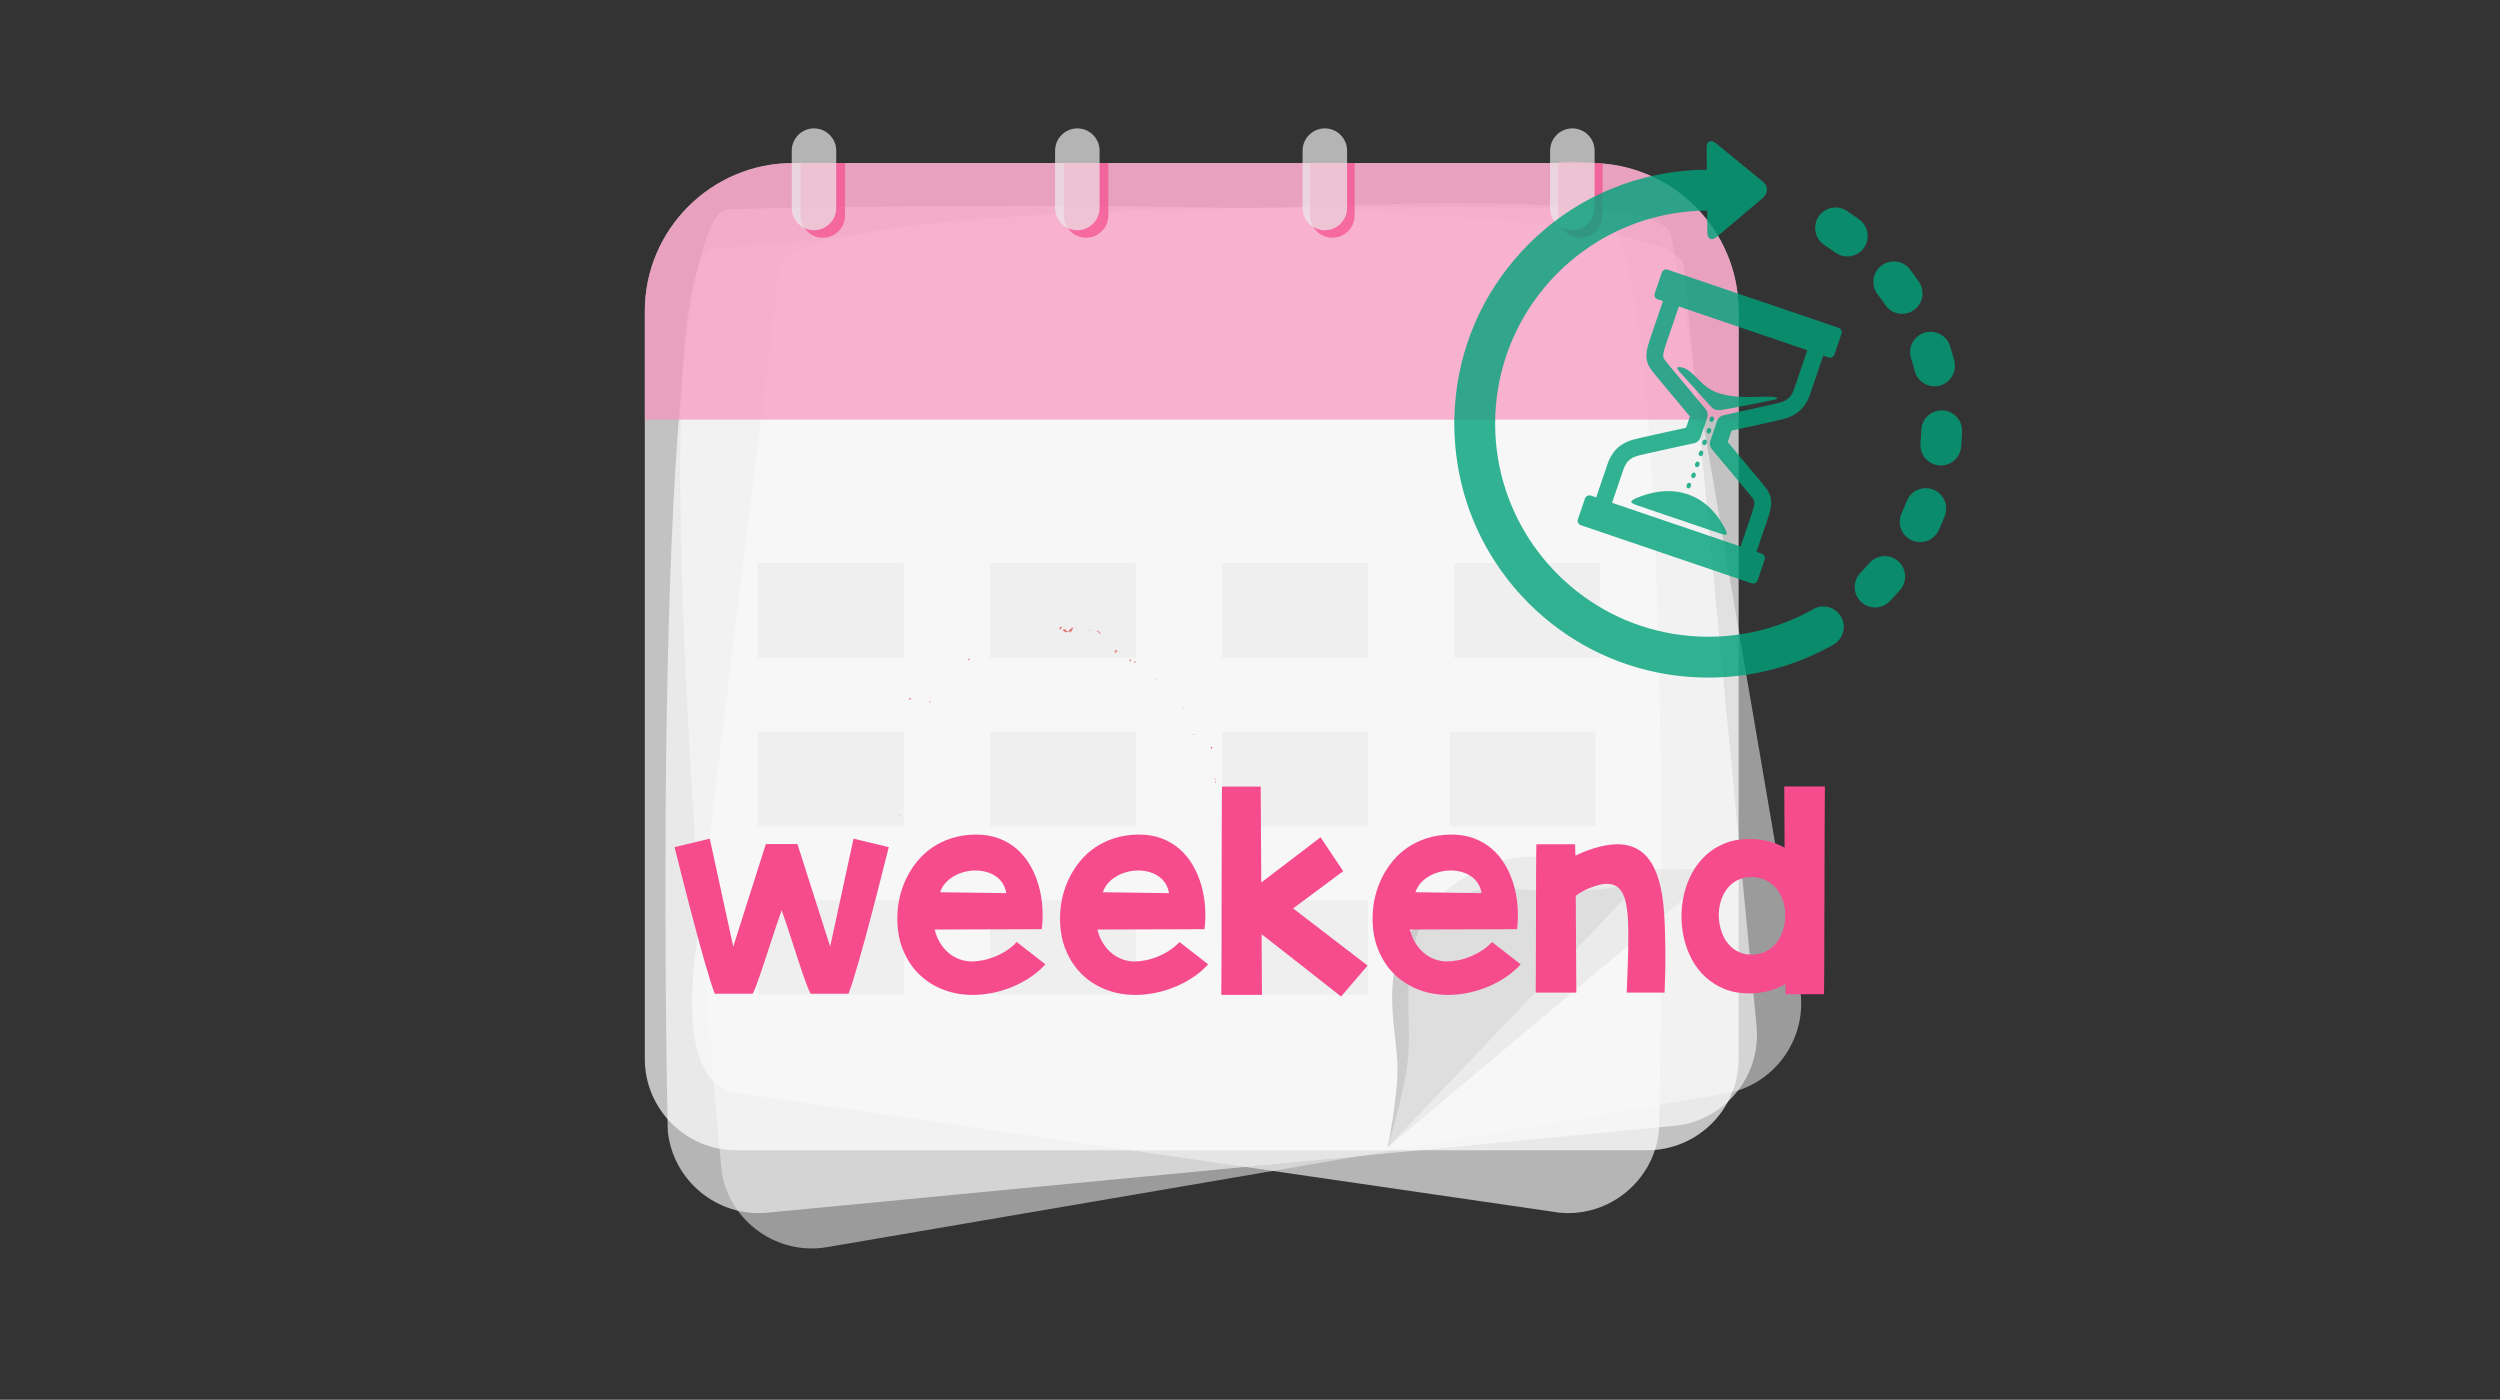 <svg version="1.1" xmlns="http://www.w3.org/2000/svg" xmlns:xlink="http://www.w3.org/1999/xlink" viewBox="0 0 768 430" enable-background="new 0 0 768 430" xml:space="preserve">
<rect x="0" y="0" width="768" height="430" fill="#333333" stroke="none"/>
<g id="Layer_3">
	<path opacity="0.7" fill="#C8C8C8" d="M530.031,335.94L254.07,383.12c-15.195,2.597-29.752-7.708-32.349-22.904
		c0,0-27.024-279.427-2.386-283.639c0,0,289.861-28.808,294.075-4.169l39.523,231.184
		C555.532,318.785,545.226,333.343,530.031,335.94z"/>
	<path opacity="0.7" fill="#EDEDED" d="M514.389,345.851l-278.691,26.684c-15.344,1.47-29.101-9.883-30.569-25.228
		c0,0-6.329-280.66,18.554-283.042c0,0,291.197-7.337,293.58,17.545l22.354,233.472
		C541.086,330.625,529.732,344.383,514.389,345.851z"/>
	<path opacity="0.7" fill="#EDEDED" d="M227.018,335.842l252.045,36.692c15.344,1.47,29.102-9.883,30.571-25.228
		c0,0,6.327-280.66-18.555-283.042c0,0-249.279-6.368-251.661,18.514L213.24,295.885
		C211.771,311.229,211.674,334.372,227.018,335.842z"/>
	<path opacity="0.7" fill="#FFFFFF" d="M506.08,353.354H226.115c-15.415,0-28.027-12.611-28.027-28.027V95.544
		c0-24.996,20.453-45.447,45.447-45.447H488.66c24.995,0,45.447,20.451,45.447,45.447v229.782
		C534.107,340.742,521.494,353.354,506.08,353.354z"/>
	<path opacity="0.7" fill="#F995BE" d="M534.107,128.917h-336.02V95.544c0-24.996,20.452-45.447,45.447-45.447h245.124
		c24.996,0,45.448,20.451,45.448,45.447V128.917z"/>
	<path opacity="0.7" fill="#F64B8D" d="M252.769,73.03L252.769,73.03c-3.76,0-6.836-3.077-6.836-6.835V50.097h13.67v16.099
		C259.604,69.954,256.529,73.03,252.769,73.03z"/>
	<path opacity="0.7" fill="#F64B8D" d="M333.656,73.03L333.656,73.03c-3.759,0-6.835-3.077-6.835-6.835V50.097h13.671v16.099
		C340.491,69.954,337.415,73.03,333.656,73.03z"/>
	<path opacity="0.7" fill="#F64B8D" d="M409.311,73.03L409.311,73.03c-3.76,0-6.836-3.077-6.836-6.835V50.097h13.671v16.099
		C416.146,69.954,413.069,73.03,409.311,73.03z"/>
	<path opacity="0.7" fill="#F64B8D" d="M485.495,73.03L485.495,73.03c-3.758,0-6.834-3.077-6.834-6.835c0,0,0-14.919,0-16.099
		c0-1.081,13.67,0.147,13.67,0.147v15.951C492.331,69.954,489.255,73.03,485.495,73.03z"/>
	<path opacity="0.7" fill="#EBEBEB" d="M330.958,70.729L330.958,70.729c-3.759,0-6.835-3.077-6.835-6.835v-17.62
		c0-3.759,3.076-6.835,6.835-6.835l0,0c3.759,0,6.835,3.076,6.835,6.835v17.62C337.793,67.653,334.717,70.729,330.958,70.729z"/>
	<path opacity="0.7" fill="#EBEBEB" d="M406.992,70.729L406.992,70.729c-3.76,0-6.836-3.077-6.836-6.835v-17.62
		c0-3.759,3.076-6.835,6.836-6.835l0,0c3.76,0,6.834,3.076,6.834,6.835v17.62C413.826,67.653,410.752,70.729,406.992,70.729z"/>
	<path opacity="0.7" fill="#EBEBEB" d="M483.024,70.729L483.024,70.729c-3.759,0-6.834-3.077-6.834-6.835v-17.62
		c0-3.759,3.075-6.835,6.834-6.835l0,0c3.76,0,6.837,3.076,6.837,6.835v17.62C489.861,67.653,486.784,70.729,483.024,70.729z"/>
	<path opacity="0.7" fill="#BABABA" d="M505.76,268.926l-79.481,83.573c0,0,3.007-14.714,3.03-23.959
		c0.014-5.875-1.186-10.996-1.591-19.432c-1.133-23.661,12.569-29.688,19.038-33.189c9.921-5.374,26.189-1.397,35.998-2.034
		C486.897,273.615,502.668,272.925,505.76,268.926z"/>
	<path opacity="0.7" fill="#E7E6E6" d="M532.09,263.667l-105.812,88.832c0,0,5.262-16.893,6.297-27.72
		c0.658-6.877-0.244-13.016,0.184-22.94c1.201-27.844,18.527-33.341,26.779-36.708c12.655-5.16,32.016,1.351,44.021,1.722
		C508.627,267.009,527.891,268,532.09,263.667z"/>
	<rect x="232.765" y="173.021" opacity="0.7" fill="#EBEBEB" width="44.822" height="29.059"/>
	<rect x="232.765" y="224.741" opacity="0.7" fill="#EBEBEB" width="44.822" height="29.06"/>
	<rect x="304.093" y="224.741" opacity="0.7" fill="#EBEBEB" width="44.821" height="29.06"/>
	<rect x="375.42" y="224.741" opacity="0.7" fill="#EBEBEB" width="44.822" height="29.06"/>
	<rect x="445.371" y="224.741" opacity="0.7" fill="#EBEBEB" width="44.822" height="29.06"/>
	<rect x="232.765" y="276.462" opacity="0.7" fill="#EBEBEB" width="44.822" height="29.058"/>
	<rect x="304.093" y="276.462" opacity="0.7" fill="#EBEBEB" width="44.821" height="29.058"/>
	<rect x="375.42" y="276.462" opacity="0.7" fill="#EBEBEB" width="44.822" height="29.058"/>
	<rect x="304.093" y="173.021" opacity="0.7" fill="#EBEBEB" width="44.821" height="29.059"/>
	<rect x="375.42" y="173.021" opacity="0.7" fill="#EBEBEB" width="44.822" height="29.059"/>
	<rect x="446.748" y="173.021" opacity="0.7" fill="#EBEBEB" width="44.821" height="29.059"/>
	<path opacity="0.7" fill="#EBEBEB" d="M250.056,70.729L250.056,70.729c-3.758,0-6.834-3.077-6.834-6.835v-17.62
		c0-3.759,3.076-6.835,6.834-6.835l0,0c3.76,0,6.836,3.076,6.836,6.835v17.62C256.892,67.653,253.815,70.729,250.056,70.729z"/>
	<g opacity="0.7">
		<g>
			<path fill="#DC4844" d="M325.577,192.675c-0.168,0.218-0.101,0.726,0.356,0.652l0.367-0.842L325.577,192.675z"/>
			<path fill="#DC4844" d="M328.489,194.483c0.28-0.185,0.592-0.43,0.807-0.742c0.214-0.311,0.332-0.681,0.206-1.094
				c-0.316,0.377-0.492,0.477-0.676,0.596c-0.184,0.12-0.376,0.267-0.703,0.731c-0.455,0.06-0.756-0.345-0.656-0.655
				c-0.089,0.105-0.259,0.036-0.445,0.021c-0.186-0.018-0.386,0.003-0.522,0.267c0.547,0.688,1.255,0.79,2.083,0.309
				C328.726,194.12,328.542,194.328,328.489,194.483z"/>
			<path fill="#DC4844" d="M363.232,216.984l-0.066-0.28C363.159,216.796,363.186,216.891,363.232,216.984z"/>
			<path fill="#DC4844" d="M370.344,241.603c-0.029-0.197-0.117-0.278-0.196-0.284C370.211,241.5,370.271,241.647,370.344,241.603z"
				/>
			<path fill="#DC4844" d="M369.311,245.955c0.032-0.091,0.047-0.168,0.072-0.251C369.297,245.796,369.248,245.892,369.311,245.955z
				"/>
			<path fill="#DC4844" d="M363.232,216.984c0,0,0.04,0.183,0.081,0.363c0.035,0.183,0.07,0.366,0.07,0.366
				C363.646,217.604,363.374,217.298,363.232,216.984z"/>
			<path fill="#DC4844" d="M334.848,193.458c-0.162,0.006-0.307,0.055-0.446,0.132c0.134-0.009,0.262-0.012,0.392-0.005
				C334.81,193.54,334.825,193.502,334.848,193.458z"/>
			<path fill="#DC4844" d="M355.294,208.794l-0.153-0.142c-0.112,0.031-0.235,0.082-0.365,0.146c0,0,0.13-0.003,0.26-0.005
				C355.167,208.794,355.294,208.794,355.294,208.794z"/>
			<path fill="#DC4844" d="M348.299,203.645c0.149,0.132,0.598-0.449,0.835-0.677c-0.258,0.193-0.459,0.236-0.635,0.19
				C348.423,203.275,348.356,203.43,348.299,203.645z"/>
			<path fill="#DC4844" d="M336.105,196.839c0,0-0.066,0.007-0.134,0.013c-0.067,0.008-0.134,0.017-0.134,0.017
				C335.908,196.855,336.022,196.854,336.105,196.839z"/>
			<path fill="#DC4844" d="M359.478,213.388c-0.074,0.081-0.128,0.166-0.15,0.228C359.397,213.557,359.445,213.478,359.478,213.388z
				"/>
			<path fill="#DC4844" d="M321.106,197.709c-0.003,0.052,0.011,0.084,0.011,0.13C321.166,197.761,321.178,197.708,321.106,197.709z
				"/>
			<path fill="#DC4844" d="M331.851,200.742l-0.144,0.045c-0.009,0.14-0.02,0.276-0.014,0.412L331.851,200.742z"/>
			<path fill="#DC4844" d="M367.231,253.565c0.013-0.012,0.014-0.018,0.022-0.031C367.22,253.317,367.207,253.434,367.231,253.565z"
				/>
			<path fill="#DC4844" d="M310.021,278.253c0.324,0.42-0.058,0.544-0.394,0.678c-0.334,0.137-0.627,0.294-0.1,0.812
				c-0.021-0.153,0.332-0.353,0.574-0.606C310.344,278.883,310.472,278.588,310.021,278.253z"/>
			<path fill="#DC4844" d="M335.065,193.605c0.126,0.018,0.254,0.045,0.378,0.085C335.278,193.623,335.161,193.596,335.065,193.605z
				"/>
			<path fill="#DC4844" d="M309.527,279.742l0,0.008l0.11,0.101C309.591,279.806,309.566,279.78,309.527,279.742z"/>
			<path fill="#DC4844" d="M360.148,269.812c0.125,0.05,0.245,0.053,0.364,0.05C360.449,269.823,360.351,269.799,360.148,269.812z"
				/>
			<path fill="#DC4844" d="M367.365,258.418l-0.204,0.288C367.269,258.602,367.326,258.506,367.365,258.418z"/>
			<path fill="#DC4844" d="M356.165,275.506c-0.175,0.069-0.286,0.028-0.416,0.257c0.042,0.015,0.076,0.021,0.115,0.023
				C355.87,275.652,355.933,275.544,356.165,275.506z"/>
			<path fill="#DC4844" d="M350.111,279.273c0.057,0.037,0.121,0.056,0.181,0.085c0.06-0.041,0.132-0.086,0.194-0.125
				L350.111,279.273z"/>
			<path fill="#DC4844" d="M297.242,202.508c0.237,0.139,0.415,0.318,0.569,0.503C297.522,202.561,298.599,202.006,297.242,202.508z
				"/>
			<path fill="#DC4844" d="M334.758,193.858c0.088-0.169,0.176-0.243,0.307-0.253c-0.092-0.013-0.183-0.019-0.272-0.021
				C334.746,193.685,334.717,193.784,334.758,193.858z"/>
			<path fill="#DC4844" d="M359.593,280.156c0,0-0.287,0.195-0.574,0.391c-0.144,0.097-0.286,0.195-0.398,0.264
				c-0.111,0.068-0.185,0.114-0.185,0.114C358.796,280.757,359.205,280.464,359.593,280.156z"/>
			<path fill="#DC4844" d="M269.23,248.897l-0.167-0.271C269.08,248.744,269.129,248.842,269.23,248.897z"/>
			<path fill="#DC4844" d="M355.021,283.275c-0.346-0.105-0.648-0.111-0.931-0.069c-0.024,0.078-0.06,0.151-0.054,0.244
				L355.021,283.275z"/>
			<path fill="#DC4844" d="M297.816,203.019c-0.003-0.002-0.005-0.007-0.005-0.007S297.812,203.017,297.816,203.019z"/>
			<path fill="#DC4844" d="M280.654,213.386c-0.004-0.006-0.008-0.009-0.009-0.011c0.173-0.178,0.318-0.333,0.415-0.427
				C280.972,213.035,280.856,213.163,280.654,213.386z M278.911,215.062c0.229-0.188,0.488-0.448,0.768-0.715
				c0.236,0.124,0.349,0.375,0.167,0.531c-0.011-0.105-0.145-0.089-0.325-0.03C279.341,214.908,279.114,215.007,278.911,215.062z
				 M285.865,215.632c-0.197,0.294-0.375,0.253-0.505,0.166c0.116-0.11,0.244-0.25,0.407-0.442
				c-0.009-0.028-0.013-0.064-0.024-0.095C285.804,215.392,285.855,215.517,285.865,215.632z"/>
			<path fill="#DC4844" d="M285.762,214.5c0.03-0.043,0.034-0.084,0.082-0.13c-0.096-0.008-0.183-0.01-0.265-0.004
				c0.014,0.089,0.027,0.176,0.043,0.257C285.669,214.581,285.718,214.538,285.762,214.5z"/>
			<path fill="#DC4844" d="M363.153,216.654l0.013,0.05c0.002-0.05,0.005-0.095,0.03-0.142
				C363.184,216.609,363.166,216.622,363.153,216.654z"/>
			<polygon fill="#DC4844" points="268.246,246.273 268.428,246.234 268.226,246.051 			"/>
			<path fill="#DC4844" d="M356.599,205.5c0.023-0.065,0.031-0.147-0.006-0.254C356.566,205.288,356.579,205.386,356.599,205.5z"/>
			<path fill="#DC4844" d="M352.245,201.905l-0.517-0.666C351.934,201.557,352.103,201.757,352.245,201.905z"/>
			<path fill="#DC4844" d="M348.755,199.263c-0.112,0.083-0.173,0.159-0.23,0.229c0.002,0.003,0.004,0.004,0.005,0.008
				L348.755,199.263z"/>
			<path fill="#DC4844" d="M372.093,259.727c-0.017,0.06-0.025,0.118-0.024,0.176C372.07,260.33,372.107,260.05,372.093,259.727z"/>
			<path fill="#DC4844" d="M372.996,239.086c0.147,0.207,0.292,0.409,0.392,0.631C373.417,239.35,373.41,239.064,372.996,239.086z"
				/>
			<path fill="#DC4844" d="M359.72,280.07c-0.001-0.005-0.004-0.005-0.005-0.012c-0.041,0.036-0.08,0.063-0.122,0.098L359.72,280.07
				z"/>
			<path fill="#DC4844" d="M373.421,240.671c0.128-0.371,0.092-0.677-0.033-0.954C373.362,240.02,373.294,240.375,373.421,240.671z"
				/>
			<path fill="#DC4844" d="M330.995,192.645l-0.206-0.063c-0.003,0.048-0.021,0.085-0.042,0.112L330.995,192.645z"/>
			<path fill="#DC4844" d="M330.748,192.694l-0.246,0.049C330.609,192.76,330.703,192.77,330.748,192.694z"/>
			<path fill="#DC4844" d="M329.985,192.863c0,0,0.129-0.03,0.258-0.061c0.064-0.015,0.129-0.03,0.177-0.042
				c0.049-0.01,0.081-0.017,0.081-0.017C330.333,192.717,330.124,192.67,329.985,192.863z"/>
			<path fill="#DC4844" d="M336.623,194.186l0.135-0.24C336.708,193.991,336.664,194.068,336.623,194.186z"/>
			<path fill="#DC4844" d="M338.338,194.608c-0.382-0.178-0.854-0.842-1.47-0.851l-0.11,0.188c0.188-0.153,0.458,0.095,0.743,0.336
				C337.785,194.526,338.081,194.763,338.338,194.608z"/>
			<path fill="#DC4844" d="M343.772,200.268c0,0-0.292-0.197-0.582-0.394c-0.144-0.101-0.294-0.192-0.405-0.263
				c-0.111-0.071-0.186-0.118-0.186-0.118c0.108,0.356,0.239,0.828-0.36,0.641c0.312,0.365,0.459,0.501,0.533,0.52
				c0.076,0.016,0.081-0.095,0.096-0.226C342.9,200.167,342.976,199.827,343.772,200.268z"/>
			<path fill="#DC4844" d="M347.354,202.639c-0.701-0.262-0.199,0.36-0.315,0.476C347.568,203.129,347.703,203.134,347.354,202.639z
				"/>
			<path fill="#DC4844" d="M367.109,225.446l-0.648,0.176C366.755,226.11,366.706,225.533,367.109,225.446z"/>
			<polygon fill="#DC4844" points="372.238,230.194 372.486,229.515 371.825,229.398 			"/>
			<polygon fill="#DC4844" points="368.346,234.658 368.212,234.438 368.603,235.308 			"/>
			<path fill="#DC4844" d="M350.974,278.159l0.515,0.663c0.135-0.144,0.104-0.439-0.005-0.626c-0.055-0.094-0.131-0.162-0.216-0.177
				C351.18,278.005,351.079,278.039,350.974,278.159z"/>
			<path fill="#DC4844" d="M329.671,282.092c-0.233-0.419-0.855-0.704-1.265-0.324C328.911,281.853,329.407,282.188,329.671,282.092
				z"/>
			<polygon fill="#DC4844" points="276.224,250.391 276.625,250.694 276.139,250.02 			"/>
		</g>
	</g>
</g>
<g id="Layer_5">
	<g opacity="0.8">
		<path fill="#00A27A" d="M548.046,128.677c1.807-0.522,6.035-1.747,8-7.527l4.05-11.909l1.629,0.554
			c0.745,0.253,1.563-0.149,1.816-0.895l2.173-6.389c0.253-0.746-0.149-1.563-0.896-1.816L512.32,82.844
			c-0.745-0.253-1.563,0.149-1.816,0.895l-2.173,6.389c-0.253,0.745,0.15,1.563,0.896,1.816l1.629,0.554l-4.122,12.125
			c-1.947,5.725-0.659,7.658,1.783,10.583l10.623,12.722l-1.184,3.482c-4.064,0.882-14.688,3.197-16.118,3.61
			c-1.805,0.522-6.034,1.746-8,7.527l-3.486,10.253l-1.629-0.554c-0.745-0.253-1.563,0.149-1.817,0.895l-2.172,6.389
			c-0.254,0.746,0.149,1.562,0.895,1.816l52.498,17.85c0.746,0.254,1.562-0.149,1.816-0.895l2.172-6.388
			c0.255-0.746-0.148-1.563-0.895-1.816l-1.628-0.554l3.56-10.471c1.947-5.724,0.66-7.657-1.783-10.582l-10.623-12.721l1.184-3.482
			C535.993,131.405,546.615,129.091,548.046,128.677z M525.86,137.962l11.552,13.833c0.887,1.062,1.355,1.642,1.483,2.172
			c0.153,0.637-0.052,1.765-0.624,3.447l-3.561,10.47l-39.479-13.424l3.486-10.253c1.101-3.237,3.096-3.814,4.553-4.235
			c1.139-0.329,10.91-2.472,17.2-3.832c0.884-0.192,1.604-0.833,1.896-1.689l2.119-6.234c0.289-0.851,0.114-1.792-0.461-2.482
			l-11.518-13.79l-0.034-0.042c-0.887-1.062-1.356-1.641-1.483-2.171c-0.152-0.637,0.051-1.764,0.623-3.447l4.123-12.125
			l39.48,13.424l-4.05,11.909c-1.101,3.236-3.096,3.814-4.552,4.235c-1.139,0.329-10.91,2.472-17.201,3.832
			c-0.884,0.191-1.604,0.832-1.895,1.689l-2.119,6.233C525.109,136.332,525.285,137.272,525.86,137.962z"/>
		<path fill="#00A27A" d="M528.907,125.923c2.354-0.292,16.647-3.225,16.647-3.225s1.139-0.467-0.278-0.706
			c-3.358-0.566-9.614,0.79-16.471-0.976s-8.263-7.826-12.718-8.239c-0.971-0.09-1.11,0.294-0.261,1.278
			c0.847,0.984,8.568,9.521,9.632,10.695C526.521,125.925,527.29,126.124,528.907,125.923z"/>
		<path fill="#00A27A" d="M502.493,153.104c-1.47,0.65-2.262,1.215,0.314,2.09c2.1,0.714,23.122,7.862,25.795,8.771
			c2.671,0.908,1.943-0.349,1.096-1.968c-1.635-3.126-5.078-8.066-11.219-10.154C512.049,149.656,505.768,151.655,502.493,153.104z"
			/>
		
			<ellipse transform="matrix(0.322 -0.947 0.947 0.322 234.368 585.289)" fill="#00A27A" cx="525.92" cy="128.973" rx="0.88" ry="0.69"/>
		
			<ellipse transform="matrix(0.322 -0.947 0.947 0.322 230.682 586.668)" fill="#00A27A" cx="524.774" cy="132.342" rx="0.881" ry="0.689"/>
		
			<ellipse transform="matrix(-0.322 0.947 -0.947 -0.322 820.78 -316.29)" fill="#00A27A" cx="523.628" cy="135.711" rx="0.881" ry="0.69"/>
		
			<ellipse transform="matrix(-0.322 0.947 -0.947 -0.322 822.496 -310.726)" fill="#00A27A" cx="522.484" cy="139.08" rx="0.88" ry="0.689"/>
		
			<ellipse transform="matrix(-0.322 0.947 -0.947 -0.322 824.171 -305.186)" fill="#00A27A" cx="521.338" cy="142.449" rx="0.88" ry="0.689"/>
		
			<ellipse transform="matrix(-0.322 0.947 -0.947 -0.322 825.845 -299.647)" fill="#00A27A" cx="520.192" cy="145.818" rx="0.88" ry="0.689"/>
		
			<ellipse transform="matrix(-0.322 0.947 -0.947 -0.322 827.208 -294.326)" fill="#00A27A" cx="519.047" cy="149.187" rx="0.881" ry="0.688"/>
		<path fill="#00A27A" d="M557.049,187.113c-1.151,0.653-2.34,1.278-3.529,1.858c-0.192,0.094-0.378,0.197-0.557,0.308
			c-0.191,0.067-0.382,0.144-0.569,0.231c-5.161,2.406-10.543,4.101-16.088,5.083c-0.07,0.011-0.142,0.015-0.213,0.027
			c-1.307,0.231-2.637,0.423-3.953,0.574c-0.014,0.002-0.028,0.005-0.043,0.008c-2.416,0.267-4.859,0.402-7.328,0.402
			c-28.463,0-52.738-18.264-61.731-43.687c-0.137-0.388-0.272-0.775-0.401-1.164c-2.155-6.483-3.326-13.412-3.326-20.609
			c0-7.214,1.175-14.157,3.341-20.652c0.047-0.142,0.092-0.283,0.141-0.425c0.129-0.378,0.264-0.755,0.399-1.131
			c0.063-0.176,0.128-0.352,0.193-0.527c7.474-20.116,24.569-35.591,45.665-40.812c0.013-0.003,0.026-0.004,0.04-0.007
			c0.312-0.077,0.626-0.152,0.94-0.225c0.036-0.008,0.069-0.021,0.104-0.029c4.602-1.055,9.388-1.622,14.299-1.647l0.056,6.73
			c0.018,2.09,1.337,2.693,2.93,1.343l14.217-12.051c1.593-1.351,1.575-3.54-0.042-4.864l-14.416-11.811
			c-1.615-1.323-2.924-0.697-2.906,1.392l0.057,6.717c-20.671,0.115-40.086,8.213-54.715,22.842c-1.441,1.441-2.817,2.93-4.129,4.46
			c-0.008,0.009-0.017,0.017-0.024,0.025c-0.049,0.056-0.094,0.116-0.143,0.172c-11.515,13.512-18.006,30.353-18.516,48.218
			c-0.013,0.139-0.027,0.277-0.031,0.418c-0.014,0.597-0.021,1.202-0.021,1.801c0,0.982,0.02,1.979,0.057,2.959
			c0.004,0.115,0.02,0.227,0.03,0.34c0.66,16.278,6.289,31.667,16.164,44.415c0.032,0.044,0.06,0.091,0.094,0.134
			c0.965,1.246,1.984,2.479,3.027,3.666c0.067,0.076,0.141,0.143,0.211,0.215c1.055,1.19,2.146,2.357,3.28,3.492
			c11.581,11.582,26.164,19.07,41.994,21.745c0.048,0.009,0.097,0.019,0.146,0.028c0.035,0.005,0.07,0.008,0.106,0.013
			c4.227,0.701,8.542,1.062,12.911,1.062c11.501,0,22.577-2.447,32.926-7.27c0.224-0.104,0.435-0.222,0.639-0.349
			c0.23-0.081,0.459-0.174,0.684-0.284c1.42-0.693,2.838-1.438,4.214-2.216c3.013-1.708,4.074-5.535,2.367-8.549
			C563.892,186.466,560.063,185.407,557.049,187.113z"/>
		<path fill="#00A27A" d="M579.126,93.636c1.21,1.802,3.192,2.774,5.211,2.774c1.203,0,2.42-0.345,3.493-1.067
			c2.875-1.932,3.64-5.83,1.707-8.705c-0.881-1.312-1.813-2.613-2.773-3.866c-2.105-2.752-6.042-3.275-8.794-1.171
			c-2.751,2.105-3.275,6.042-1.17,8.793C577.604,91.447,578.388,92.537,579.126,93.636z"/>
		<path fill="#00A27A" d="M587.092,110.108c0.403,1.26,0.774,2.552,1.102,3.84c0.724,2.837,3.275,4.725,6.074,4.725
			c0.513,0,1.034-0.063,1.555-0.196c3.355-0.855,5.384-4.271,4.528-7.627c-0.391-1.531-0.832-3.068-1.312-4.567
			c-1.057-3.299-4.587-5.118-7.887-4.061C587.854,103.279,586.034,106.81,587.092,110.108z"/>
		<path fill="#00A27A" d="M583.096,172.368c-2.621-2.266-6.581-1.979-8.848,0.642c-0.867,1.003-1.775,1.992-2.701,2.938
			c-2.421,2.479-2.375,6.45,0.103,8.872c1.221,1.192,2.803,1.786,4.384,1.786c1.63,0,3.259-0.632,4.487-1.89
			c1.102-1.128,2.184-2.305,3.217-3.5C586.004,178.595,585.716,174.634,583.096,172.368z"/>
		<path fill="#00A27A" d="M596.673,126.071c-3.469-0.104-6.354,2.62-6.457,6.082c-0.039,1.327-0.121,2.668-0.242,3.987
			c-0.316,3.45,2.223,6.503,5.673,6.82c0.195,0.018,0.388,0.026,0.581,0.026c3.204,0,5.939-2.444,6.238-5.699
			c0.145-1.574,0.242-3.174,0.289-4.758C602.858,129.066,600.136,126.175,596.673,126.071z"/>
		<path fill="#00A27A" d="M593.883,150.395c-3.228-1.264-6.865,0.328-8.128,3.554c-0.483,1.234-1.012,2.471-1.569,3.675
			c-1.456,3.143-0.089,6.871,3.055,8.329c0.854,0.395,1.751,0.583,2.633,0.583c2.368,0,4.635-1.348,5.696-3.637
			c0.664-1.433,1.291-2.905,1.867-4.375C598.699,155.297,597.109,151.658,593.883,150.395z"/>
		<path fill="#00A27A" d="M572.521,76.245c2.062-2.784,1.476-6.712-1.309-8.774c-1.268-0.938-2.583-1.851-3.907-2.712
			c-2.903-1.888-6.789-1.065-8.678,1.839c-1.888,2.905-1.065,6.79,1.838,8.678c1.113,0.723,2.217,1.49,3.282,2.278
			c1.122,0.831,2.431,1.232,3.729,1.232C569.396,78.786,571.291,77.907,572.521,76.245z"/>
	</g>
</g>
<g id="Layer_2">
	<g>
		<path fill="#F64B8D" d="M262.201,257.641l10.828,2.602c-0.141,0.562-0.387,1.529-0.738,2.9s-0.768,3.018-1.248,4.939
			c-0.48,1.922-1.02,4.043-1.617,6.363s-1.219,4.699-1.863,7.137c-0.645,2.438-1.295,4.869-1.951,7.295
			c-0.656,2.426-1.289,4.693-1.898,6.803c-0.61,2.109-1.178,4.002-1.705,5.678s-0.979,2.982-1.354,3.92h-11.637
			c-0.352-0.656-0.738-1.541-1.16-2.654s-0.874-2.373-1.354-3.779c-0.48-1.406-0.984-2.918-1.512-4.535s-1.061-3.264-1.6-4.939
			c-0.54-1.676-1.084-3.346-1.635-5.01c-0.551-1.664-1.096-3.246-1.635-4.746c-0.54,1.5-1.084,3.082-1.635,4.746
			c-0.551,1.664-1.102,3.334-1.652,5.01c-0.551,1.676-1.09,3.322-1.617,4.939s-1.032,3.129-1.512,4.535
			c-0.48,1.406-0.926,2.666-1.336,3.779c-0.41,1.113-0.791,1.998-1.143,2.654h-11.637c-0.375-0.938-0.826-2.244-1.354-3.92
			s-1.096-3.568-1.705-5.678c-0.61-2.109-1.243-4.377-1.898-6.803c-0.656-2.426-1.307-4.857-1.951-7.295
			c-0.645-2.438-1.266-4.816-1.863-7.137s-1.137-4.441-1.617-6.363c-0.48-1.922-0.896-3.568-1.248-4.939s-0.598-2.338-0.738-2.9
			l10.828-2.602l7.207,33.152l10.02-31.5h9.703l10.055,31.5L262.201,257.641z"/>
		<path fill="#F64B8D" d="M321.158,296.242c-1.547,1.688-3.299,3.146-5.256,4.377c-1.957,1.23-3.99,2.232-6.1,3.006
			s-4.236,1.324-6.381,1.652s-4.178,0.434-6.1,0.316c-2.906-0.141-5.684-0.773-8.332-1.898c-2.649-1.125-4.969-2.701-6.961-4.729
			c-1.992-2.027-3.568-4.5-4.729-7.418s-1.705-6.252-1.635-10.002c0.023-1.992,0.269-3.99,0.738-5.994
			c0.469-2.004,1.154-3.932,2.057-5.783c0.902-1.852,2.016-3.586,3.34-5.203c1.324-1.617,2.865-3.023,4.623-4.219
			s3.732-2.145,5.924-2.848c2.191-0.703,4.6-1.078,7.225-1.125c2.672-0.023,5.074,0.363,7.207,1.16
			c2.132,0.797,4.002,1.898,5.607,3.305c1.605,1.406,2.958,3.059,4.061,4.957c1.102,1.898,1.963,3.926,2.584,6.082
			c0.621,2.156,1.014,4.395,1.178,6.715c0.164,2.32,0.105,4.605-0.176,6.855l-32.906,0.105c0.375,1.547,0.937,2.924,1.688,4.131
			c0.75,1.207,1.617,2.227,2.602,3.059s2.074,1.471,3.27,1.916s2.449,0.68,3.762,0.703c1.031,0,2.162-0.117,3.393-0.352
			s2.473-0.604,3.727-1.107c1.253-0.504,2.466-1.131,3.639-1.881c1.172-0.75,2.215-1.629,3.129-2.637L321.158,296.242z
			 M309.135,274.375c-0.188-1.102-0.54-2.068-1.055-2.9c-0.516-0.832-1.16-1.535-1.934-2.109s-1.635-1.02-2.584-1.336
			s-1.928-0.51-2.936-0.58c-1.219-0.094-2.449-0.012-3.691,0.246c-1.243,0.258-2.403,0.668-3.48,1.23
			c-1.078,0.562-2.027,1.277-2.848,2.145c-0.821,0.867-1.418,1.875-1.793,3.023L309.135,274.375z"/>
		<path fill="#F64B8D" d="M371.15,296.242c-1.547,1.688-3.299,3.146-5.256,4.377c-1.957,1.23-3.99,2.232-6.1,3.006
			s-4.236,1.324-6.381,1.652s-4.178,0.434-6.1,0.316c-2.906-0.141-5.684-0.773-8.332-1.898c-2.649-1.125-4.969-2.701-6.961-4.729
			c-1.992-2.027-3.568-4.5-4.729-7.418s-1.705-6.252-1.635-10.002c0.023-1.992,0.269-3.99,0.738-5.994
			c0.469-2.004,1.154-3.932,2.057-5.783c0.902-1.852,2.016-3.586,3.34-5.203c1.324-1.617,2.865-3.023,4.623-4.219
			s3.732-2.145,5.924-2.848c2.191-0.703,4.6-1.078,7.225-1.125c2.672-0.023,5.074,0.363,7.207,1.16
			c2.132,0.797,4.002,1.898,5.607,3.305c1.605,1.406,2.958,3.059,4.061,4.957c1.102,1.898,1.963,3.926,2.584,6.082
			c0.621,2.156,1.014,4.395,1.178,6.715c0.164,2.32,0.105,4.605-0.176,6.855l-32.906,0.105c0.375,1.547,0.937,2.924,1.688,4.131
			c0.75,1.207,1.617,2.227,2.602,3.059s2.074,1.471,3.27,1.916s2.449,0.68,3.762,0.703c1.031,0,2.162-0.117,3.393-0.352
			s2.473-0.604,3.727-1.107c1.253-0.504,2.466-1.131,3.639-1.881c1.172-0.75,2.215-1.629,3.129-2.637L371.15,296.242z
			 M359.127,274.375c-0.188-1.102-0.54-2.068-1.055-2.9c-0.516-0.832-1.16-1.535-1.934-2.109s-1.635-1.02-2.584-1.336
			s-1.928-0.51-2.936-0.58c-1.219-0.094-2.449-0.012-3.691,0.246c-1.243,0.258-2.403,0.668-3.48,1.23
			c-1.078,0.562-2.027,1.277-2.848,2.145c-0.821,0.867-1.418,1.875-1.793,3.023L359.127,274.375z"/>
		<path fill="#F64B8D" d="M387.463,271.105l18.211-13.887l6.961,10.406c-0.586,0.422-1.389,1.014-2.408,1.775
			s-2.197,1.641-3.533,2.637s-2.807,2.092-4.412,3.287s-3.287,2.438-5.045,3.727l22.887,17.578l-8.156,9.492
			c-0.516-0.398-1.248-0.973-2.197-1.723s-2.051-1.617-3.305-2.602s-2.631-2.068-4.131-3.252s-3.07-2.414-4.711-3.691
			s-3.311-2.584-5.01-3.92s-3.381-2.648-5.045-3.938l0.105,18.633h-12.48c0-0.82,0.005-2.039,0.018-3.656
			c0.012-1.617,0.023-3.516,0.035-5.695c0.012-2.18,0.018-4.582,0.018-7.207s0-5.35,0-8.174s0.005-5.689,0.018-8.596
			c0.012-2.906,0.018-5.742,0.018-8.508s0.005-5.385,0.018-7.857c0.012-2.473,0.018-4.693,0.018-6.662s0.005-3.615,0.018-4.939
			c0.012-1.324,0.029-2.221,0.053-2.689h11.883L387.463,271.105z"/>
		<path fill="#F64B8D" d="M467.162,296.242c-1.547,1.688-3.299,3.146-5.256,4.377s-3.99,2.232-6.1,3.006s-4.236,1.324-6.381,1.652
			s-4.178,0.434-6.1,0.316c-2.906-0.141-5.684-0.773-8.332-1.898s-4.969-2.701-6.961-4.729s-3.568-4.5-4.729-7.418
			s-1.705-6.252-1.635-10.002c0.023-1.992,0.27-3.99,0.738-5.994s1.154-3.932,2.057-5.783s2.016-3.586,3.34-5.203
			s2.865-3.023,4.623-4.219s3.732-2.145,5.924-2.848s4.6-1.078,7.225-1.125c2.672-0.023,5.074,0.363,7.207,1.16
			s4.002,1.898,5.607,3.305s2.959,3.059,4.061,4.957s1.963,3.926,2.584,6.082s1.014,4.395,1.178,6.715s0.105,4.605-0.176,6.855
			l-32.906,0.105c0.375,1.547,0.938,2.924,1.688,4.131s1.617,2.227,2.602,3.059s2.074,1.471,3.27,1.916s2.449,0.68,3.762,0.703
			c1.031,0,2.162-0.117,3.393-0.352s2.473-0.604,3.727-1.107s2.467-1.131,3.639-1.881s2.215-1.629,3.129-2.637L467.162,296.242z
			 M455.139,274.375c-0.188-1.102-0.539-2.068-1.055-2.9s-1.16-1.535-1.934-2.109s-1.635-1.02-2.584-1.336s-1.928-0.51-2.936-0.58
			c-1.219-0.094-2.449-0.012-3.691,0.246s-2.402,0.668-3.48,1.23s-2.027,1.277-2.848,2.145s-1.418,1.875-1.793,3.023
			L455.139,274.375z"/>
		<path fill="#F64B8D" d="M483.967,262.844c0.375-0.188,0.75-0.363,1.125-0.527s0.762-0.328,1.16-0.492
			c3.891-1.57,7.312-2.391,10.266-2.461s5.467,0.645,7.541,2.145s3.703,3.82,4.887,6.961s1.939,7.148,2.268,12.023
			c0.117,1.688,0.205,3.492,0.264,5.414s0.1,3.92,0.123,5.994s0.012,4.213-0.035,6.416s-0.117,4.406-0.211,6.609h-11.637
			c0.094-2.156,0.182-4.301,0.264-6.434s0.146-4.178,0.193-6.135s0.064-3.785,0.053-5.484s-0.053-3.205-0.123-4.518
			c-0.141-2.273-0.416-4.207-0.826-5.801s-1.049-2.818-1.916-3.674s-1.998-1.312-3.393-1.371s-3.146,0.322-5.256,1.143
			c-1.781,0.68-3.328,1.523-4.641,2.531l0.176,29.742h-12.48c0.023-1.008,0.035-2.373,0.035-4.096s0.006-3.662,0.018-5.818
			s0.018-4.453,0.018-6.891s0.006-4.881,0.018-7.33s0.018-4.834,0.018-7.154s0.006-4.441,0.018-6.363s0.023-3.58,0.035-4.975
			s0.029-2.373,0.053-2.936h11.883L483.967,262.844z"/>
		<path fill="#F64B8D" d="M537.088,257.746c2.203-0.023,4.225,0.199,6.064,0.668s3.533,1.125,5.08,1.969l-0.105-18.773h12.48
			c0,0.82-0.006,2.039-0.018,3.656s-0.023,3.51-0.035,5.678s-0.023,4.559-0.035,7.172s-0.018,5.332-0.018,8.156
			s-0.006,5.689-0.018,8.596s-0.023,5.73-0.035,8.473s-0.018,5.35-0.018,7.822s-0.006,4.688-0.018,6.645s-0.023,3.604-0.035,4.939
			s-0.029,2.227-0.053,2.672h-11.812v-3.129c-1.547,0.891-3.246,1.594-5.098,2.109s-3.879,0.773-6.082,0.773
			c-2.789,0-5.291-0.445-7.506-1.336s-4.154-2.092-5.818-3.604s-3.047-3.275-4.148-5.291s-1.928-4.154-2.479-6.416
			s-0.826-4.594-0.826-6.996s0.275-4.74,0.826-7.014s1.377-4.418,2.479-6.434s2.473-3.785,4.113-5.309s3.557-2.736,5.748-3.639
			S534.369,257.77,537.088,257.746z M538.705,293.254c1.5-0.094,2.83-0.457,3.99-1.09s2.145-1.447,2.953-2.443
			s1.441-2.127,1.898-3.393s0.732-2.566,0.826-3.902v-2.531c-0.117-1.359-0.422-2.666-0.914-3.92s-1.166-2.361-2.021-3.322
			s-1.898-1.734-3.129-2.32s-2.654-0.879-4.271-0.879c-1.734,0-3.234,0.346-4.5,1.037s-2.314,1.611-3.146,2.76
			s-1.447,2.449-1.846,3.902s-0.574,2.936-0.527,4.447s0.305,2.988,0.773,4.43s1.148,2.713,2.039,3.814s1.992,1.969,3.305,2.602
			S536.971,293.348,538.705,293.254z"/>
	</g>
</g>
</svg>
